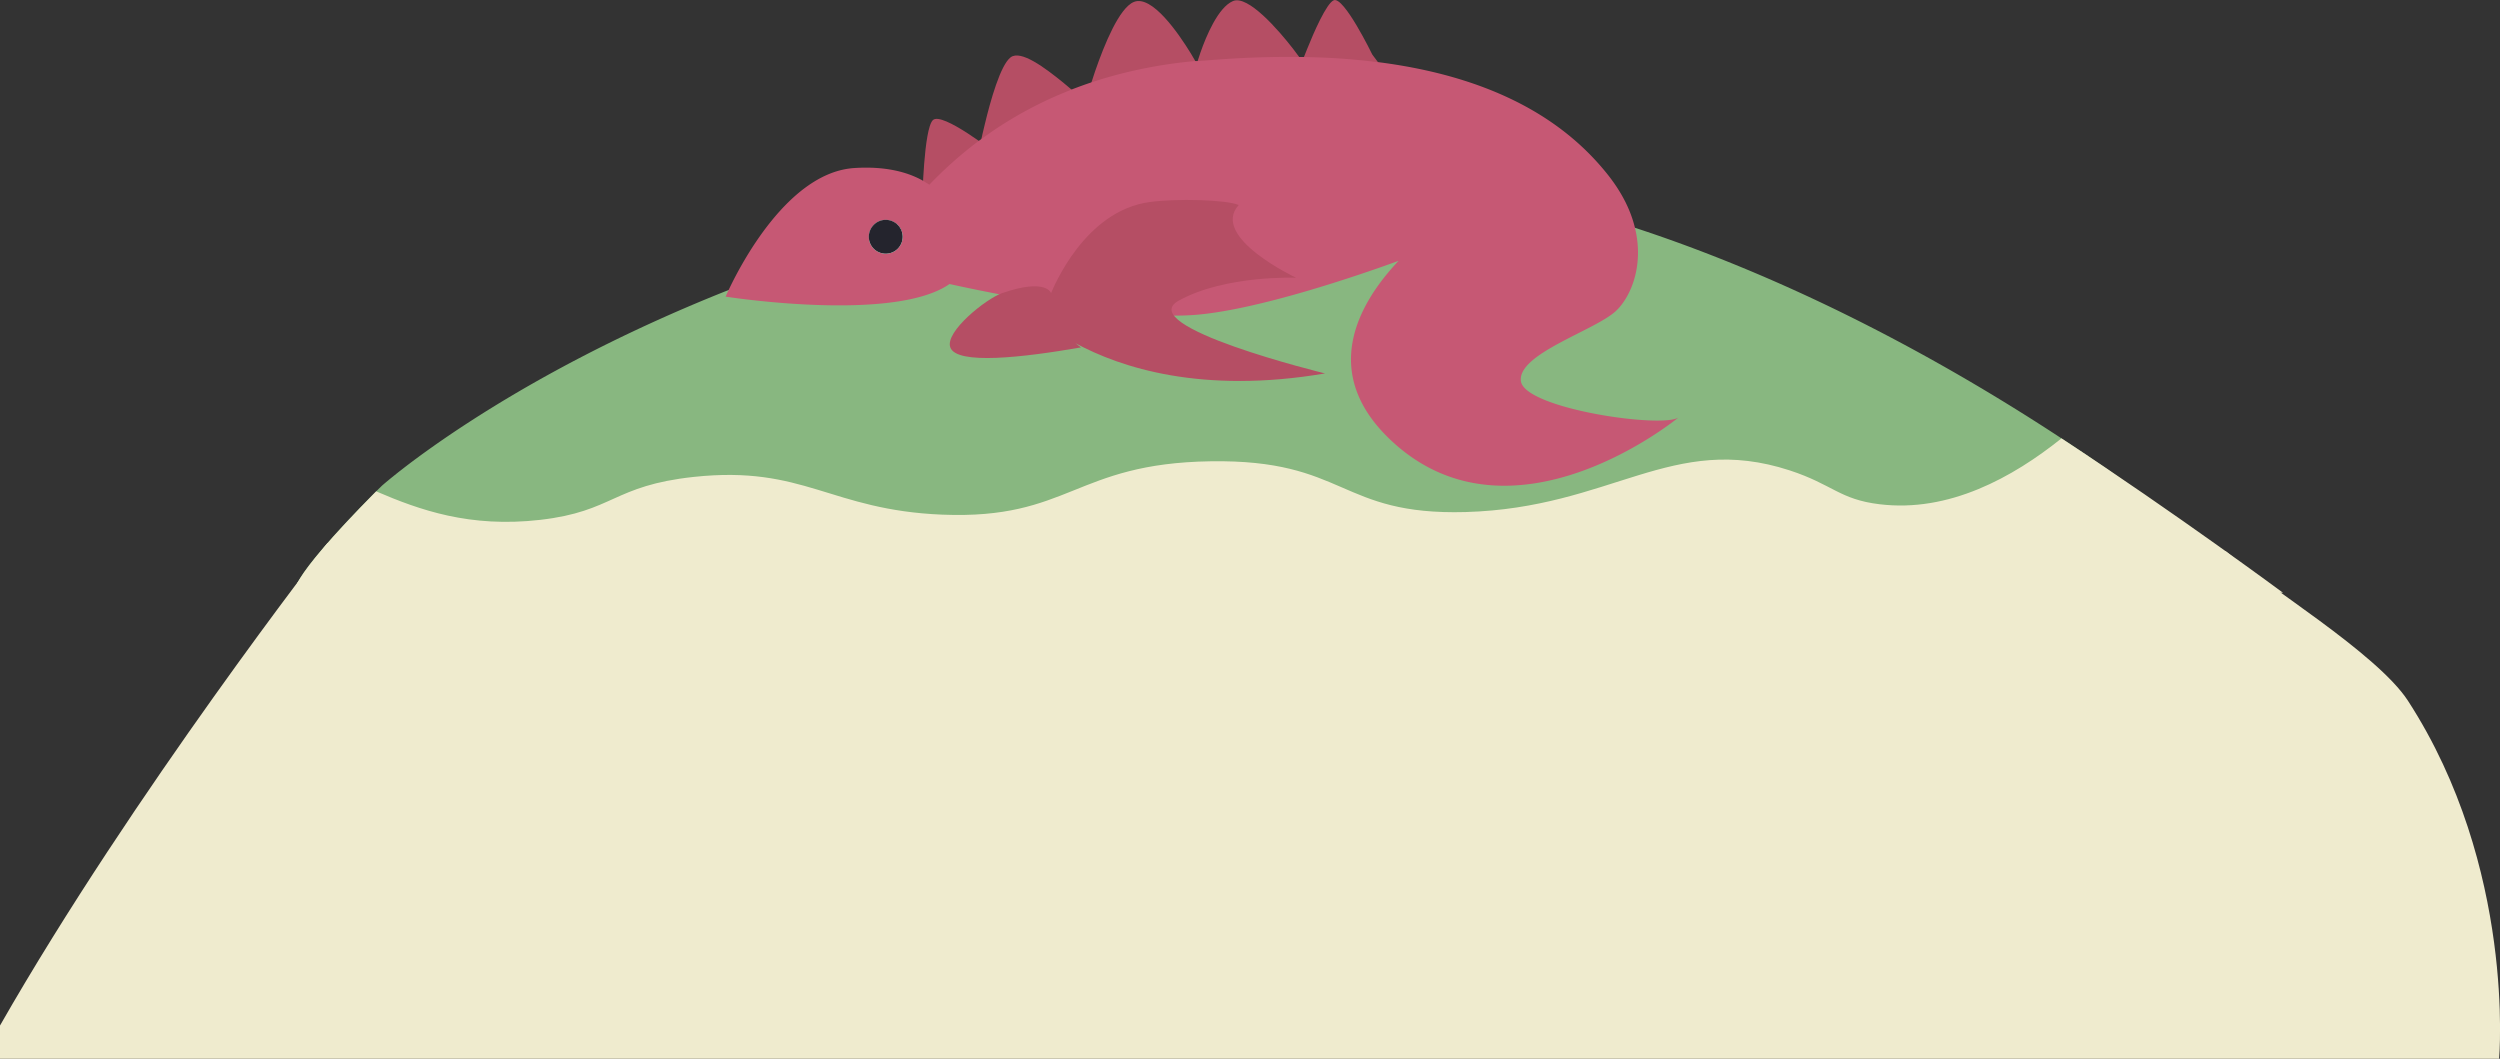 <svg xmlns="http://www.w3.org/2000/svg" viewBox="0 0 1920.7 813.4"><rect x="0" y="0" width="1920.7" height="813.4" fill="#333333" stroke="none"/><defs><style>.cls-1{fill:#88b780;}.cls-2{fill:#efebce;}.cls-3{fill:#b54e64;}.cls-4{fill:#fff;}.cls-5{fill:#c65874;}.cls-6{fill:#24242d;}</style></defs><g id="Island"><path class="cls-1" d="M1725,708,227,722s-10.8-4.3,62-77.9l4.4-4.3s90.3-80.6,266.4-150.4c33-13.1,69.1-25.8,108.2-37.5l14.6-4.4,10.3-2.9A1476,1476,0,0,1,912,401c118.1-14.5,236.1,5.2,344.1,40.6,129.1,42.3,244,106.8,327.7,161.8C1671.5,660.9,1725,708,1725,708Z" transform="translate(0 -266.6)"/><path class="cls-2" d="M1754,722H227s-10.8-4.3,62-77.9c33.5,14.4,72,28.1,126,21.9,56.5-6.5,55.8-26.3,118-33,84.8-9.1,104.8,25.5,191,29,97.7,3.9,101.4-39.4,206-41s98.3,41.7,196,39c112.2-3.2,158.6-61.5,249-32,33,10.8,38.3,22.3,69,26,53.3,6.5,102.2-20.5,139.8-50.6C1671.5,660.9,1754,722,1754,722Z" transform="translate(0 -266.6)"/><path class="cls-2" d="M251.6,683.8S102,876,0,1054.5V1080H1920s13-147-70-275c-23.6-36.4-110.9-89.4-139.9-114.8" transform="translate(0 -266.6)"/></g><g id="Dragon"><path class="cls-3" d="M708.6,420.6s1.1-54.8,8.1-61.7S764.4,384,764.4,384Z" transform="translate(0 -266.6)"/><path class="cls-3" d="M1054.3,308.5l20.2,27L752.7,379.6s1.4-7.4,3.9-17.5c4.4-18.4,12.1-45.7,19.9-51.5s26.1,7.9,40.4,19.5c9.6,7.9,17.1,15,17.1,15s2.8-10.4,7.3-23.6c7.2-20.9,18.6-48.8,29.8-53.4,13.9-5.7,34.5,24.4,43.7,39.4,2.9,4.8,4.7,8.1,4.7,8.1s1-3.5,2.8-8.7c4.4-12.6,13.6-34.7,25-39.5s34.8,22,46.3,36.9c4.2,5.5,6.9,9.3,6.9,9.3s1.4-3.7,3.6-9c5.2-13,15-35.5,20.6-37.8C1032.5,263.6,1054.3,308.5,1054.3,308.5Z" transform="translate(0 -266.6)"/><path class="cls-4" d="M693.5,448.5a13,13,0,0,1-13,13,13.1,13.1,0,0,1-5.9-1.4c3.9-6.5,8.6-13.7,14.3-21.5A13,13,0,0,1,693.5,448.5Z" transform="translate(0 -266.6)"/><path class="cls-5" d="M1168.5,559.5c-3-21,57-39,73-54,11.1-10.4,21.8-34.4,14.6-63.9-3.1-12.9-9.7-26.8-21.1-41.1-27-33.8-76.4-73.3-175.7-86.1h-.7a489,489,0,0,0-49.5-3.8l-7.3-.2h-3.7c-21.7-.3-45.3.5-70.8,2.6l-7.1.5h-1.9a357.8,357.8,0,0,0-72,13.9l-7.8,2.5c-5.2,1.7-10.3,3.6-15.3,5.5l-1.3.6a302.7,302.7,0,0,0-60.3,32l-7.6,5.4h0l-2,1.4a313.2,313.2,0,0,0-38,33.7l-4.8-3c-11.3-6.4-28.2-11.4-52.9-9.8-50.5,3.3-87.2,74-96.5,93.7-1.5,3.2-2.3,5.1-2.3,5.1s129.1,20.3,172-9.7c0,0,15.5,3.5,38.3,7.9,37.1,7,93.6,16.3,134.1,16.4,5.9,0,11.5-.2,16.6-.6,48-3.9,124.1-29.9,156-41.5-30.7,32.5-62.6,87.3-3,140.5,92,82.1,215.4-18,218.1-20.2C1276.6,595.9,1171.5,580.5,1168.5,559.5Zm-488-98a13.1,13.1,0,0,1-5.9-1.4,12.9,12.9,0,0,1-6.6-8.2,12.7,12.7,0,0,1-.5-3.4,13,13,0,0,1,13-13,13.2,13.2,0,0,1,8.4,3.1,11.9,11.9,0,0,1,4,6,12.3,12.3,0,0,1,.6,3.9A13,13,0,0,1,680.5,461.5Z" transform="translate(0 -266.6)"/><path class="cls-4" d="M1074.5,467Z" transform="translate(0 -266.6)"/><path class="cls-4" d="M693.5,448.5a13,13,0,0,1-13,13,13,13,0,0,1-13-13,13,13,0,0,1,13-13,13.2,13.2,0,0,1,8.4,3.1A13,13,0,0,1,693.5,448.5Z" transform="translate(0 -266.6)"/><path class="cls-6" d="M693.5,448.5a13,13,0,0,1-13,13,13,13,0,0,1-13-13,13,13,0,0,1,13-13,13.2,13.2,0,0,1,8.4,3.1A13,13,0,0,1,693.5,448.5Z" transform="translate(0 -266.6)"/><path class="cls-3" d="M826.3,530.3l4.2,3.2c-44.7,7.8-95.5,13.6-100.4,0-4.4-12,27.6-37.5,39.8-41.7,34.1-11.8,37.6,0,37.6,0,1.8-4,25.6-63.3,75.9-70,20.6-2.8,58.7-1.8,68.3,2.3-22.4,24.7,44.1,55.9,44.1,55.9s-54.1-2.3-90.1,17.5,112.3,56,112.3,56C923.4,569.6,860.8,549,826.3,530.3Z" transform="translate(0 -266.6)"/></g></svg>